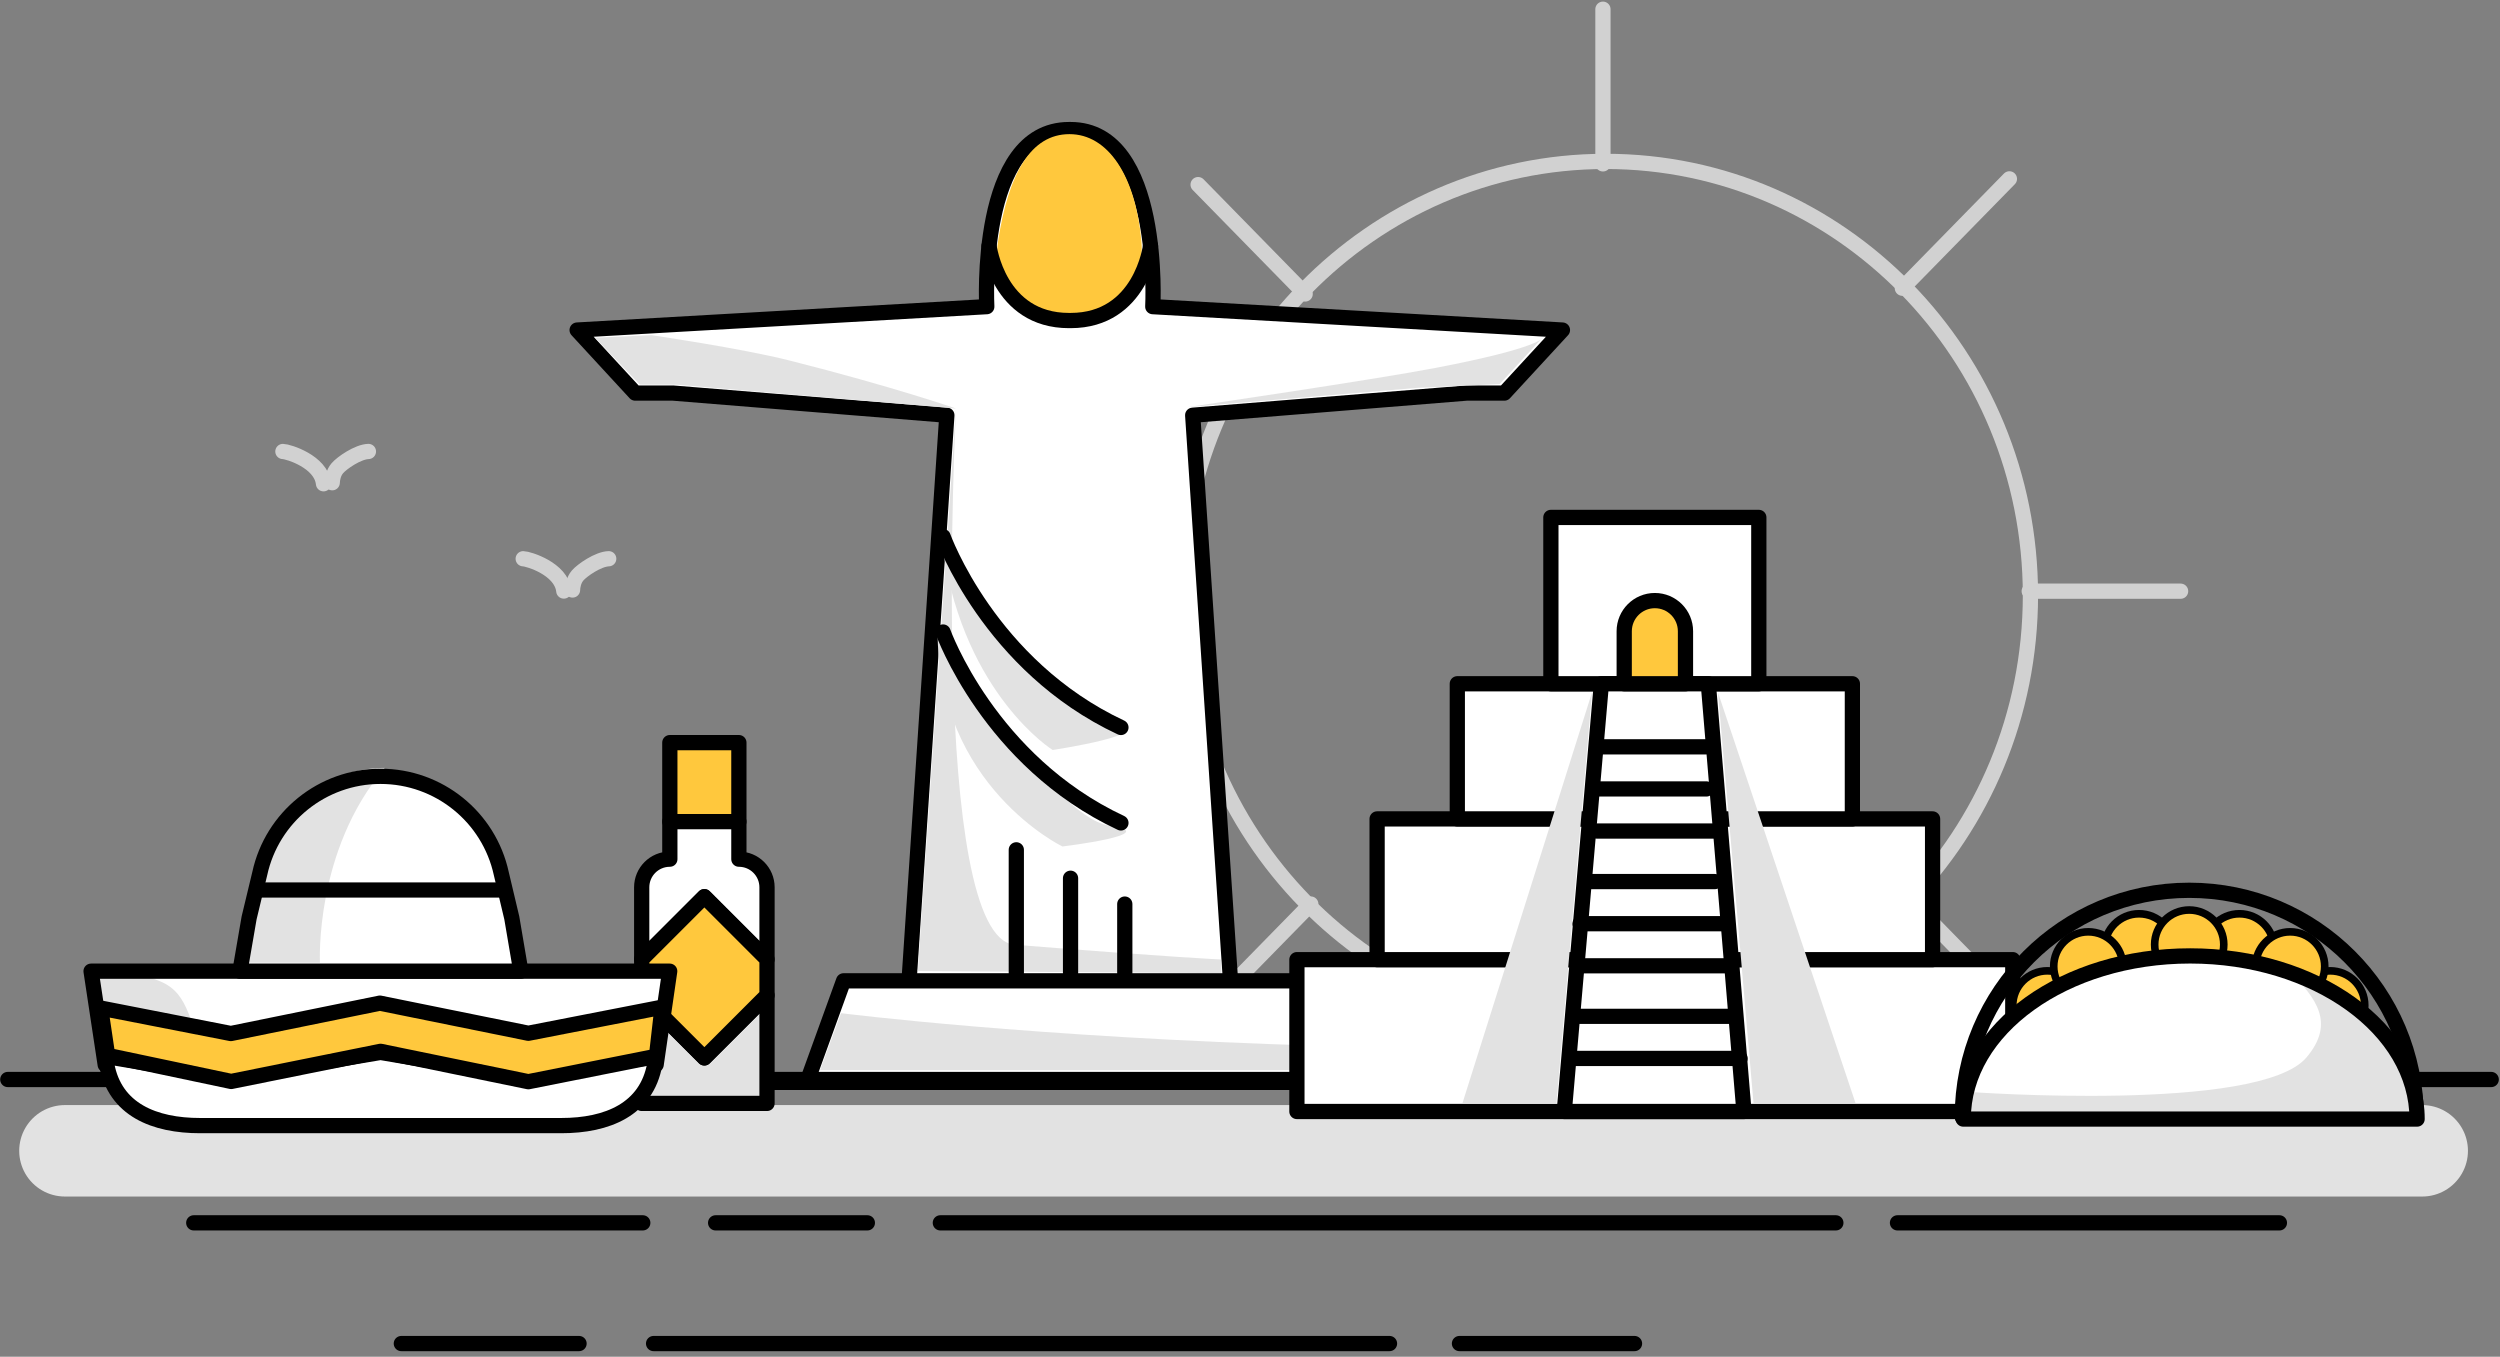 <?xml version="1.0" encoding="UTF-8"?>
<svg width="328px" height="178px" viewBox="0 0 328 178" version="1.1" xmlns="http://www.w3.org/2000/svg" xmlns:xlink="http://www.w3.org/1999/xlink">
    <rect x="0" y="0" width="328" height="178" fill="#808080" stroke="none"/>
    <!-- Generator: sketchtool 41.2 (35397) - http://www.bohemiancoding.com/sketch -->
    <title>C93AC7F0-3D29-476B-8027-7477E6ADBAA7</title>
    <desc>Created with sketchtool.</desc>
    <defs></defs>
    <g id="Page-1" stroke="none" stroke-width="1" fill="none" fill-rule="evenodd">
        <g id="702_M2U_Solutions-Copy-23" transform="translate(-476, -175)">
            <g id="Group-4">
                <g id="Page-1" transform="translate(476.917, 175)">
                    <path d="M7.602,150.985 L316.879,150.985 L7.602,150.985 Z" id="Fill-1" fill="#FFFFFF"></path>
                    <path d="M7.602,150.985 L316.878,150.985" id="Stroke-2" stroke="#E2E2E2" stroke-width="12" stroke-linecap="round" stroke-linejoin="round"></path>
                    <path d="M24.503,160.437 L83.415,160.437 L24.503,160.437 Z" id="Fill-4" fill="#FFFFFF"></path>
                    <path d="M83.415,160.437 L24.503,160.437" id="Stroke-5" stroke="#000000" stroke-width="2" stroke-linecap="round" stroke-linejoin="round"></path>
                    <path d="M122.455,160.437 L239.948,160.437 L122.455,160.437 Z" id="Fill-6" fill="#FFFFFF"></path>
                    <path d="M239.947,160.437 L122.456,160.437" id="Stroke-7" stroke="#000000" stroke-width="2" stroke-linecap="round" stroke-linejoin="round"></path>
                    <path d="M92.974,160.437 L112.879,160.437 L92.974,160.437 Z" id="Fill-8" fill="#FFFFFF"></path>
                    <path d="M112.88,160.437 L92.973,160.437" id="Stroke-9" stroke="#000000" stroke-width="2" stroke-linecap="round" stroke-linejoin="round"></path>
                    <path d="M248.033,160.437 L298.141,160.437 L248.033,160.437 Z" id="Fill-10" fill="#FFFFFF"></path>
                    <path d="M298.141,160.437 L248.033,160.437" id="Stroke-11" stroke="#000000" stroke-width="2" stroke-linecap="round" stroke-linejoin="round"></path>
                    <path d="M84.834,176.274 L181.386,176.274 L84.834,176.274 Z" id="Fill-12" fill="#FFFFFF"></path>
                    <path d="M181.386,176.274 L84.834,176.274" id="Stroke-13" stroke="#000000" stroke-width="2" stroke-linecap="round" stroke-linejoin="round"></path>
                    <path d="M190.567,176.274 L213.532,176.274 L190.567,176.274 Z" id="Fill-15" fill="#FFFFFF"></path>
                    <path d="M213.531,176.274 L190.566,176.274" id="Stroke-16" stroke="#000000" stroke-width="2" stroke-linecap="round" stroke-linejoin="round"></path>
                    <path d="M51.739,176.274 L75.054,176.274 L51.739,176.274 Z" id="Fill-18" fill="#FFFFFF"></path>
                    <g id="Group-173" transform="translate(0, 0.484)">
                        <polygon id="Stroke-19" stroke="#000000" stroke-width="2" stroke-linecap="round" stroke-linejoin="round" points="75.053 175.79 51.739 175.79"></polygon>
                        <path d="M154.033,77.613 C154.033,109.05 178.98,134.535 209.754,134.535 C240.528,134.535 265.476,109.05 265.476,77.613 C265.476,46.177 240.528,20.691 209.754,20.691 C178.98,20.691 154.033,46.177 154.033,77.613 L154.033,77.613 Z" id="Stroke-21" stroke="#D1D1D1" stroke-width="2" stroke-linecap="round" stroke-linejoin="round"></path>
                        <g id="Group-26" transform="translate(208.938, 0.105)">
                            <path d="M0.451,0.621 L0.451,20.911" id="Fill-23" fill="#FFFFFF"></path>
                            <path d="M0.451,0.621 L0.451,20.911" id="Stroke-25" stroke="#D1D1D1" stroke-width="2" stroke-linecap="round" stroke-linejoin="round"></path>
                        </g>
                        <g id="Group-30" transform="translate(247.611, 22.204)">
                            <path d="M15.106,0.779 L1.062,15.125" id="Fill-27" fill="#FFFFFF"></path>
                            <path d="M15.106,0.779 L1.062,15.125" id="Stroke-29" stroke="#D1D1D1" stroke-width="2" stroke-linecap="round" stroke-linejoin="round"></path>
                        </g>
                        <g id="Group-34" transform="translate(265.29, 76.346)">
                            <path d="M19.888,0.734 L0.026,0.734" id="Fill-31" fill="#FFFFFF"></path>
                            <path d="M19.888,0.734 L0.026,0.734" id="Stroke-33" stroke="#D1D1D1" stroke-width="2" stroke-linecap="round" stroke-linejoin="round"></path>
                        </g>
                        <g id="Group-38" transform="translate(248.716, 117.228)">
                            <path d="M14.741,14.49 L0.696,0.143" id="Fill-35" fill="#FFFFFF"></path>
                            <path d="M14.741,14.49 L0.696,0.143" id="Stroke-37" stroke="#D1D1D1" stroke-width="2" stroke-linecap="round" stroke-linejoin="round"></path>
                        </g>
                        <g id="Group-42" transform="translate(157.006, 117.228)">
                            <path d="M0.008,15.245 L14.053,0.898" id="Fill-39" fill="#FFFFFF"></path>
                            <path d="M0.008,15.245 L14.053,0.898" id="Stroke-41" stroke="#D1D1D1" stroke-width="2" stroke-linecap="round" stroke-linejoin="round"></path>
                        </g>
                        <g id="Group-46" transform="translate(133.802, 77.451)">
                            <path d="M0.844,0.697 L20.706,0.697" id="Fill-43" fill="#FFFFFF"></path>
                            <path d="M0.844,0.697 L20.706,0.697" id="Stroke-45" stroke="#D1D1D1" stroke-width="2" stroke-linecap="round" stroke-linejoin="round"></path>
                        </g>
                        <g id="Group-50" transform="translate(155.901, 23.309)">
                            <path d="M0.374,0.429 L14.419,14.776" id="Fill-47" fill="#FFFFFF"></path>
                            <path d="M0.374,0.429 L14.419,14.776" id="Stroke-49" stroke="#D1D1D1" stroke-width="2" stroke-linecap="round" stroke-linejoin="round"></path>
                        </g>
                        <g id="Group-54" transform="translate(74.136, 15.574)">
                            <path d="M63.099,112.74 L86.398,112.74 L81.428,38.422 L117.346,35.514 L122.316,35.514 L129.939,27.245 L76.192,24.173 C76.192,24.173 77.475,0.942 65.404,0.942 L65.201,0.942 C53.13,0.942 54.413,24.173 54.413,24.173 L0.667,27.245 L8.29,35.514 L13.26,35.514 L49.176,38.422 L44.206,112.74 L67.506,112.74" id="Fill-51" fill="#FFFFFF"></path>
                            <path d="M63.099,112.74 L86.398,112.74 L81.428,38.422 L117.346,35.514 L122.316,35.514 L129.939,27.245 L76.192,24.173 C76.192,24.173 77.475,0.942 65.404,0.942 L65.201,0.942 C53.13,0.942 54.413,24.173 54.413,24.173 L0.667,27.245 L8.29,35.514 L13.26,35.514 L49.176,38.422 L44.206,112.74 L67.506,112.74" id="Stroke-53" stroke="#000000" stroke-width="2" stroke-linecap="round" stroke-linejoin="round"></path>
                        </g>
                        <path d="M148.833,31.136 C149.427,37.769 144.489,41.64 139.455,41.64 C134.422,41.64 129.004,37.863 130.011,31.279 C131.406,22.149 134.367,17.116 139.4,17.116 C144.433,17.116 148.063,22.533 148.833,31.136" id="Fill-55" fill="#FFC83D"></path>
                        <path d="M132.216,123.467 C120.863,122.559 124.517,53.119 124.517,53.119 C124.517,53.119 116.333,50.265 102.659,46.812 C96.304,45.207 84.549,43.489 84.549,43.489 L77.15,43.826 L83.035,49.988 L87.87,49.988 L124.517,53.119 L119.505,126.92 L159.333,127.196 L159.287,125.401 C159.287,125.401 152.934,125.124 132.216,123.467" id="Fill-57" fill="#E2E2E2"></path>
                        <path d="M187.463,47.779 C179.238,49.359 154.873,52.931 154.873,52.931 L185.036,50.403 L195.845,49.897 L201.459,43.82 C201.459,43.82 201.366,45.108 187.463,47.779" id="Fill-59" fill="#E2E2E2"></path>
                        <g id="Group-64" transform="translate(103.969, 127.173)">
                            <polyline id="Fill-61" fill="#FFFFFF" points="69.893 14.13 65.149 1.028 33.265 1.028 37.674 1.028 5.79 1.028 1.046 14.13"></polyline>
                            <polyline id="Stroke-63" stroke="#000000" stroke-width="2" stroke-linecap="round" stroke-linejoin="round" points="69.893 14.13 65.149 1.028 33.265 1.028 37.674 1.028 5.79 1.028 1.046 14.13"></polyline>
                        </g>
                        <path d="M106.673,139.921 L109.427,132.444 C109.427,132.444 134.426,135.621 172.546,136.726 C174.858,136.793 175.861,139.921 175.861,139.921 L106.673,139.921 Z" id="Fill-65" fill="#E2E2E2"></path>
                        <path d="M150.032,31.791 C150.032,31.791 148.814,41.571 139.539,41.571 L139.338,41.571 C130.063,41.571 128.844,31.791 128.844,31.791" id="Stroke-67" stroke="#000000" stroke-width="2" stroke-linecap="round" stroke-linejoin="round"></path>
                        <path d="M200.116,141.522 L80.506,141.522" id="Stroke-69" stroke="#000000" stroke-width="2" stroke-linecap="round" stroke-linejoin="round"></path>
                        <path d="M132.423,127.147 L132.423,111.014" id="Stroke-71" stroke="#000000" stroke-width="2" stroke-linecap="round" stroke-linejoin="round"></path>
                        <path d="M139.539,127.147 L139.539,114.741" id="Stroke-73" stroke="#000000" stroke-width="2" stroke-linecap="round" stroke-linejoin="round"></path>
                        <path d="M146.655,127.147 L146.655,118.13" id="Stroke-75" stroke="#000000" stroke-width="2" stroke-linecap="round" stroke-linejoin="round"></path>
                        <path d="M137.188,97.915 C137.188,97.915 125.724,90.733 122.824,71.811 C122.824,71.811 137.004,93.449 144.555,94.554 C152.105,95.659 137.188,97.915 137.188,97.915" id="Fill-77" fill="#E2E2E2"></path>
                        <path d="M122.813,69.913 C122.813,69.913 128.875,86.878 146.148,94.96" id="Stroke-79" stroke="#000000" stroke-width="2" stroke-linecap="round" stroke-linejoin="round"></path>
                        <path d="M138.477,110.576 C138.477,110.576 122.088,102.657 122.088,82.215 C122.088,82.215 137.004,106.709 144.555,107.814 C152.105,108.918 138.477,110.576 138.477,110.576" id="Fill-81" fill="#E2E2E2"></path>
                        <path d="M122.813,82.436 C122.813,82.436 128.875,99.401 146.148,107.483" id="Stroke-83" stroke="#000000" stroke-width="2" stroke-linecap="round" stroke-linejoin="round"></path>
                        <g id="Group-88" transform="translate(0.105, 140.432)">
                            <path d="M325.825,0.714 L0,0.714" id="Fill-85" fill="#FFFFFF"></path>
                            <path d="M325.825,0.714 L0,0.714" id="Stroke-87" stroke="#000000" stroke-width="2" stroke-linecap="round" stroke-linejoin="round"></path>
                        </g>
                        <path d="M42.671,62.85 C42.69,62.382 42.807,61.576 43.34,60.95 C43.919,60.268 46.025,58.794 47.419,58.749" id="Stroke-89" stroke="#D1D1D1" stroke-width="2" stroke-linecap="round" stroke-linejoin="round"></path>
                        <path d="M36.2,58.75 C36.876,58.759 41.221,60.066 41.528,62.986" id="Stroke-91" stroke="#D1D1D1" stroke-width="2" stroke-linecap="round" stroke-linejoin="round"></path>
                        <path d="M74.198,76.924 C74.216,76.455 74.334,75.65 74.866,75.023 C75.445,74.342 77.551,72.868 78.946,72.822" id="Stroke-93" stroke="#D1D1D1" stroke-width="2" stroke-linecap="round" stroke-linejoin="round"></path>
                        <path d="M67.727,72.823 C68.403,72.833 72.747,74.139 73.055,77.059" id="Stroke-95" stroke="#D1D1D1" stroke-width="2" stroke-linecap="round" stroke-linejoin="round"></path>
                        <polygon id="Fill-97" fill="#FFC83D" points="86.965 107.316 96.024 107.316 96.024 96.948 86.965 96.948"></polygon>
                        <polygon id="Stroke-99" stroke="#000000" stroke-width="2" stroke-linecap="round" stroke-linejoin="round" points="86.965 107.316 96.024 107.316 96.024 96.948 86.965 96.948"></polygon>
                        <path d="M99.716,125.381 L99.716,115.929 C99.716,113.891 98.063,112.238 96.024,112.238 L96.024,107.316 L86.966,107.316 L86.966,112.238 C84.927,112.238 83.274,113.891 83.274,115.929 L83.274,125.381 L91.495,117.16 L99.716,125.381 Z" id="Fill-100" fill="#FFFFFF"></path>
                        <path d="M99.716,125.381 L99.716,115.929 C99.716,113.891 98.063,112.238 96.024,112.238 L96.024,107.316 L86.966,107.316 L86.966,112.238 C84.927,112.238 83.274,113.891 83.274,115.929 L83.274,125.381 L91.495,117.16 L99.716,125.381 L99.716,125.381 Z" id="Stroke-101" stroke="#000000" stroke-width="2" stroke-linecap="round" stroke-linejoin="round"></path>
                        <polygon id="Fill-102" fill="#E2E2E2" points="91.495 138.314 83.274 130.093 83.274 144.283 99.716 144.283 99.716 130.093"></polygon>
                        <polygon id="Stroke-103" stroke="#000000" stroke-width="2" stroke-linecap="round" stroke-linejoin="round" points="91.495 138.314 83.274 130.093 83.274 144.283 99.716 144.283 99.716 130.093"></polygon>
                        <polygon id="Fill-104" fill="#FFC83D" points="99.716 130.093 99.716 125.381 91.495 117.16 83.274 125.381 83.274 130.093 91.495 138.314"></polygon>
                        <polygon id="Stroke-105" stroke="#000000" stroke-width="2" stroke-linecap="round" stroke-linejoin="round" points="99.716 130.093 99.716 125.381 91.495 117.16 83.274 125.381 83.274 130.093 91.495 138.314"></polygon>
                        <polygon id="Fill-106" fill="#FFFFFF" points="169.238 145.345 263.16 145.345 263.16 125.423 169.238 125.423"></polygon>
                        <polygon id="Stroke-107" stroke="#000000" stroke-width="2" stroke-linecap="round" stroke-linejoin="round" points="169.238 145.345 263.16 145.345 263.16 125.423 169.238 125.423"></polygon>
                        <polygon id="Fill-108" fill="#FFFFFF" points="179.76 125.423 252.637 125.423 252.637 106.958 179.76 106.958"></polygon>
                        <polygon id="Stroke-109" stroke="#000000" stroke-width="2" stroke-linecap="round" stroke-linejoin="round" points="179.76 125.423 252.637 125.423 252.637 106.958 179.76 106.958"></polygon>
                        <polygon id="Fill-110" fill="#FFFFFF" points="190.282 106.958 242.115 106.958 242.115 89.226 190.282 89.226"></polygon>
                        <polygon id="Stroke-111" stroke="#000000" stroke-width="2" stroke-linecap="round" stroke-linejoin="round" points="190.282 106.958 242.115 106.958 242.115 89.226 190.282 89.226"></polygon>
                        <polygon id="Fill-112" fill="#FFFFFF" points="202.559 89.226 229.839 89.226 229.839 67.402 202.559 67.402"></polygon>
                        <polygon id="Stroke-113" stroke="#000000" stroke-width="2" stroke-linecap="round" stroke-linejoin="round" points="202.559 89.226 229.839 89.226 229.839 67.402 202.559 67.402"></polygon>
                        <polygon id="Fill-114" fill="#FFFFFF" points="223.214 89.226 209.185 89.226 204.313 145.346 227.89 145.346"></polygon>
                        <polygon id="Stroke-115" stroke="#000000" stroke-width="2" stroke-linecap="round" stroke-linejoin="round" points="223.214 89.226 209.185 89.226 204.313 145.346 227.89 145.346"></polygon>
                        <path d="M220.218,89.226 L212.18,89.226 L212.18,82.334 C212.18,80.114 213.98,78.314 216.199,78.314 C218.419,78.314 220.218,80.114 220.218,82.334 L220.218,89.226 Z" id="Fill-116" fill="#FFC83D"></path>
                        <path d="M220.218,89.226 L212.18,89.226 L212.18,82.334 C212.18,80.114 213.98,78.314 216.199,78.314 C218.419,78.314 220.218,80.114 220.218,82.334 L220.218,89.226 L220.218,89.226 Z" id="Stroke-117" stroke="#000000" stroke-width="2" stroke-linecap="round" stroke-linejoin="round"></path>
                        <g id="Group-120" transform="translate(207.833, 97.34)">
                            <path d="M0.761,0.161 L15.125,0.161" id="Fill-118" fill="#FFFFFF"></path>
                            <path d="M0.761,0.161 L15.125,0.161" id="Stroke-119" stroke="#000000" stroke-width="2" stroke-linecap="round" stroke-linejoin="round"></path>
                        </g>
                        <g id="Group-123" transform="translate(207.833, 102.864)">
                            <path d="M0.761,0.161 L15.125,0.161" id="Fill-121" fill="#FFFFFF"></path>
                            <path d="M0.761,0.161 L15.125,0.161" id="Stroke-122" stroke="#000000" stroke-width="2" stroke-linecap="round" stroke-linejoin="round"></path>
                        </g>
                        <g id="Group-126" transform="translate(207.833, 108.389)">
                            <path d="M0.761,0.161 L16.369,0.161" id="Fill-124" fill="#FFFFFF"></path>
                            <path d="M0.761,0.161 L16.369,0.161" id="Stroke-125" stroke="#000000" stroke-width="2" stroke-linecap="round" stroke-linejoin="round"></path>
                        </g>
                        <g id="Group-129" transform="translate(206.728, 115.019)">
                            <path d="M0.761,0.161 L17.335,0.161" id="Fill-127" fill="#FFFFFF"></path>
                            <path d="M0.761,0.161 L17.335,0.161" id="Stroke-128" stroke="#000000" stroke-width="2" stroke-linecap="round" stroke-linejoin="round"></path>
                        </g>
                        <g id="Group-132" transform="translate(205.623, 120.543)">
                            <path d="M0.761,0.161 L19.545,0.161" id="Fill-130" fill="#FFFFFF"></path>
                            <path d="M0.761,0.161 L19.545,0.161" id="Stroke-131" stroke="#000000" stroke-width="2" stroke-linecap="round" stroke-linejoin="round"></path>
                        </g>
                        <g id="Group-135" transform="translate(205.623, 126.068)">
                            <path d="M0.761,0.161 L20.65,0.161" id="Fill-133" fill="#FFFFFF"></path>
                            <path d="M0.761,0.161 L20.65,0.161" id="Stroke-134" stroke="#000000" stroke-width="2" stroke-linecap="round" stroke-linejoin="round"></path>
                        </g>
                        <g id="Group-138" transform="translate(205.623, 132.698)">
                            <path d="M0.761,0.161 L20.65,0.161" id="Fill-136" fill="#FFFFFF"></path>
                            <path d="M0.761,0.161 L20.65,0.161" id="Stroke-137" stroke="#000000" stroke-width="2" stroke-linecap="round" stroke-linejoin="round"></path>
                        </g>
                        <g id="Group-141" transform="translate(204.519, 138.222)">
                            <path d="M0.761,0.161 L22.86,0.161" id="Fill-139" fill="#FFFFFF"></path>
                            <path d="M0.761,0.161 L22.86,0.161" id="Stroke-140" stroke="#000000" stroke-width="2" stroke-linecap="round" stroke-linejoin="round"></path>
                        </g>
                        <path d="M256.538,146.094 C256.538,129.651 269.868,116.321 286.311,116.321 C302.754,116.321 316.083,129.65 316.083,146.094 L256.538,146.094 L256.538,146.094 Z" id="Stroke-142" stroke="#000000" stroke-width="2" stroke-linecap="round" stroke-linejoin="round"></path>
                        <path d="M267.694,126.89 C270.198,126.89 272.227,128.92 272.227,131.424 C272.227,133.928 270.198,135.957 267.694,135.957 C265.19,135.957 263.16,133.928 263.16,131.424 C263.16,128.92 265.19,126.89 267.694,126.89" id="Fill-143" fill="#FFC83D"></path>
                        <path d="M267.694,126.89 C270.198,126.89 272.227,128.92 272.227,131.424 C272.227,133.928 270.198,135.957 267.694,135.957 C265.19,135.957 263.16,133.928 263.16,131.424 C263.16,128.92 265.19,126.89 267.694,126.89 L267.694,126.89 Z" id="Stroke-144" stroke="#000000" stroke-linecap="round" stroke-linejoin="round"></path>
                        <path d="M304.805,126.89 C307.308,126.89 309.338,128.92 309.338,131.424 C309.338,133.928 307.308,135.957 304.805,135.957 C302.301,135.957 300.271,133.928 300.271,131.424 C300.271,128.92 302.301,126.89 304.805,126.89" id="Fill-145" fill="#FFC83D"></path>
                        <path d="M304.805,126.89 C307.308,126.89 309.338,128.92 309.338,131.424 C309.338,133.928 307.308,135.957 304.805,135.957 C302.301,135.957 300.271,133.928 300.271,131.424 C300.271,128.92 302.301,126.89 304.805,126.89 L304.805,126.89 Z" id="Stroke-146" stroke="#000000" stroke-linecap="round" stroke-linejoin="round"></path>
                        <path d="M292.896,119.404 C295.399,119.404 297.429,121.434 297.429,123.937 C297.429,126.441 295.399,128.471 292.896,128.471 C290.392,128.471 288.362,126.441 288.362,123.937 C288.362,121.434 290.392,119.404 292.896,119.404" id="Fill-147" fill="#FFC83D"></path>
                        <path d="M292.896,119.404 C295.399,119.404 297.429,121.434 297.429,123.937 C297.429,126.441 295.399,128.471 292.896,128.471 C290.392,128.471 288.362,126.441 288.362,123.937 C288.362,121.434 290.392,119.404 292.896,119.404 L292.896,119.404 Z" id="Stroke-148" stroke="#000000" stroke-linecap="round" stroke-linejoin="round"></path>
                        <path d="M279.726,119.404 C282.23,119.404 284.26,121.434 284.26,123.937 C284.26,126.441 282.23,128.471 279.726,128.471 C277.223,128.471 275.193,126.441 275.193,123.937 C275.193,121.434 277.223,119.404 279.726,119.404" id="Fill-149" fill="#FFC83D"></path>
                        <path d="M279.726,119.404 C282.23,119.404 284.26,121.434 284.26,123.937 C284.26,126.441 282.23,128.471 279.726,128.471 C277.223,128.471 275.193,126.441 275.193,123.937 C275.193,121.434 277.223,119.404 279.726,119.404 L279.726,119.404 Z" id="Stroke-150" stroke="#000000" stroke-linecap="round" stroke-linejoin="round"></path>
                        <path d="M286.309,118.91 C288.812,118.91 290.842,120.939 290.842,123.443 C290.842,125.947 288.812,127.977 286.309,127.977 C283.805,127.977 281.775,125.947 281.775,123.443 C281.775,120.939 283.805,118.91 286.309,118.91" id="Fill-151" fill="#FFC83D"></path>
                        <path d="M286.309,118.91 C288.812,118.91 290.842,120.939 290.842,123.443 C290.842,125.947 288.812,127.977 286.309,127.977 C283.805,127.977 281.775,125.947 281.775,123.443 C281.775,120.939 283.805,118.91 286.309,118.91 L286.309,118.91 Z" id="Stroke-152" stroke="#000000" stroke-linecap="round" stroke-linejoin="round"></path>
                        <path d="M273.065,121.773 C275.569,121.773 277.599,123.803 277.599,126.307 C277.599,128.811 275.569,130.84 273.065,130.84 C270.561,130.84 268.532,128.811 268.532,126.307 C268.532,123.803 270.561,121.773 273.065,121.773" id="Fill-153" fill="#FFC83D"></path>
                        <path d="M273.065,121.773 C275.569,121.773 277.599,123.803 277.599,126.307 C277.599,128.811 275.569,130.84 273.065,130.84 C270.561,130.84 268.532,128.811 268.532,126.307 C268.532,123.803 270.561,121.773 273.065,121.773 L273.065,121.773 Z" id="Stroke-154" stroke="#000000" stroke-linecap="round" stroke-linejoin="round"></path>
                        <path d="M299.552,121.773 C302.056,121.773 304.086,123.803 304.086,126.307 C304.086,128.811 302.056,130.84 299.552,130.84 C297.048,130.84 295.018,128.811 295.018,126.307 C295.018,123.803 297.048,121.773 299.552,121.773" id="Fill-155" fill="#FFC83D"></path>
                        <path d="M299.552,121.773 C302.056,121.773 304.086,123.803 304.086,126.307 C304.086,128.811 302.056,130.84 299.552,130.84 C297.048,130.84 295.018,128.811 295.018,126.307 C295.018,123.803 297.048,121.773 299.552,121.773 L299.552,121.773 Z" id="Stroke-156" stroke="#000000" stroke-linecap="round" stroke-linejoin="round"></path>
                        <path d="M256.659,146.336 C256.659,134.515 269.989,124.932 286.432,124.932 C302.876,124.932 316.205,134.515 316.205,146.336 L256.659,146.336 Z" id="Fill-157" fill="#FFFFFF"></path>
                        <path d="M299.614,127.087 C302.864,130.431 305.553,133.702 301.686,138.26 C295.488,145.564 257.35,142.771 257.35,142.771 C256.642,144.559 257.488,145.014 257.488,146.119 L315.929,146.119 C315.929,139.489 312.459,131.231 299.614,127.087" id="Fill-159" fill="#E2E2E2"></path>
                        <path d="M256.659,146.336 C256.659,134.515 269.989,124.932 286.432,124.932 C302.876,124.932 316.205,134.515 316.205,146.336 L256.659,146.336 L256.659,146.336 Z" id="Stroke-158" stroke="#000000" stroke-width="2" stroke-linecap="round" stroke-linejoin="round"></path>
                        <polygon id="Fill-160" fill="#FFFFFF" points="49.008 138.698 68.567 141.998 85.17 139.196 86.948 126.936 11.031 126.936 12.885 139.209 29.412 141.998"></polygon>
                        <path d="M10.755,126.229 L12.609,138.718 L12.822,139.013 C13.928,144.892 19.07,147.223 25.065,147.223 L53.949,145.934 C17.608,145.345 28.438,131.667 20.065,128.255 C15.093,126.229 10.755,126.229 10.755,126.229" id="Fill-164" fill="#E2E2E2"></path>
                        <polygon id="Stroke-161" stroke="#000000" stroke-width="2" stroke-linecap="round" stroke-linejoin="round" points="49.008 138.698 68.567 141.998 85.17 139.196 86.948 126.936 11.031 126.936 12.885 139.209 29.412 141.998"></polygon>
                        <path d="M68.567,140.893 L49.009,137.593 L29.412,140.893 L12.886,138.105 L13.089,139.205 C14.179,145.115 19.331,147.196 25.342,147.196 L72.72,147.196 C78.763,147.196 83.936,145.069 84.989,139.117 L85.17,138.092 L68.567,140.893 Z" id="Fill-162" fill="#FFFFFF"></path>
                        <path d="M68.567,140.893 L49.009,137.593 L29.412,140.893 L12.886,138.105 L13.089,139.205 C14.179,145.115 19.331,147.196 25.342,147.196 L72.72,147.196 C78.763,147.196 83.936,145.069 84.989,139.117 L85.17,138.092 L68.567,140.893 L68.567,140.893 Z" id="Stroke-163" stroke="#000000" stroke-width="2" stroke-linecap="round" stroke-linejoin="round"></path>
                        <path d="M64.851,114.127 C63.236,106.714 56.663,101.37 49.008,101.37 C41.354,101.37 34.779,106.712 33.164,114.127 L31.764,119.95 L30.562,126.936 L67.418,126.936 L66.232,119.95 L64.851,114.127 Z" id="Fill-165" fill="#FFFFFF"></path>
                        <path d="M49.56,100.264 L49.56,100.264 C41.906,100.264 35.332,105.608 33.716,113.022 L32.316,118.845 L31.114,125.831 L41.059,125.831 C41.059,125.831 40.322,111.128 49.56,100.264" id="Fill-167" fill="#E2E2E2"></path>
                        <path d="M64.851,114.127 C63.236,106.714 56.663,101.37 49.008,101.37 C41.354,101.37 34.779,106.712 33.164,114.127 L31.764,119.95 L30.562,126.936 L67.418,126.936 L66.232,119.95 L64.851,114.127 L64.851,114.127 Z" id="Stroke-166" stroke="#000000" stroke-width="2" stroke-linecap="round" stroke-linejoin="round"></path>
                        <polygon id="Fill-168" fill="#FFC83D" points="85.946 131.659 68.403 135.08 48.926 131.128 29.371 135.114 12.283 131.771 13.205 137.982 29.413 141.402 49.008 137.449 68.403 141.436 85.209 138.092"></polygon>
                        <polygon id="Stroke-169" stroke="#000000" stroke-width="2" stroke-linecap="round" stroke-linejoin="round" points="85.946 131.659 68.403 135.08 48.926 131.128 29.371 135.114 12.283 131.771 13.205 137.982 29.413 141.402 49.008 137.449 68.403 141.436 85.209 138.092"></polygon>
                        <path d="M64.952,116.285 L32.909,116.285" id="Stroke-170" stroke="#000000" stroke-width="2" stroke-linecap="round" stroke-linejoin="round"></path>
                        <polygon id="Fill-171" fill="#E2E2E2" points="207.956 90.353 190.962 144.237 203.29 144.255"></polygon>
                        <polygon id="Fill-172" fill="#E2E2E2" points="224.478 90.353 242.525 144.237 229.144 144.255"></polygon>
                    </g>
                </g>
            </g>
        </g>
    </g>
</svg>
